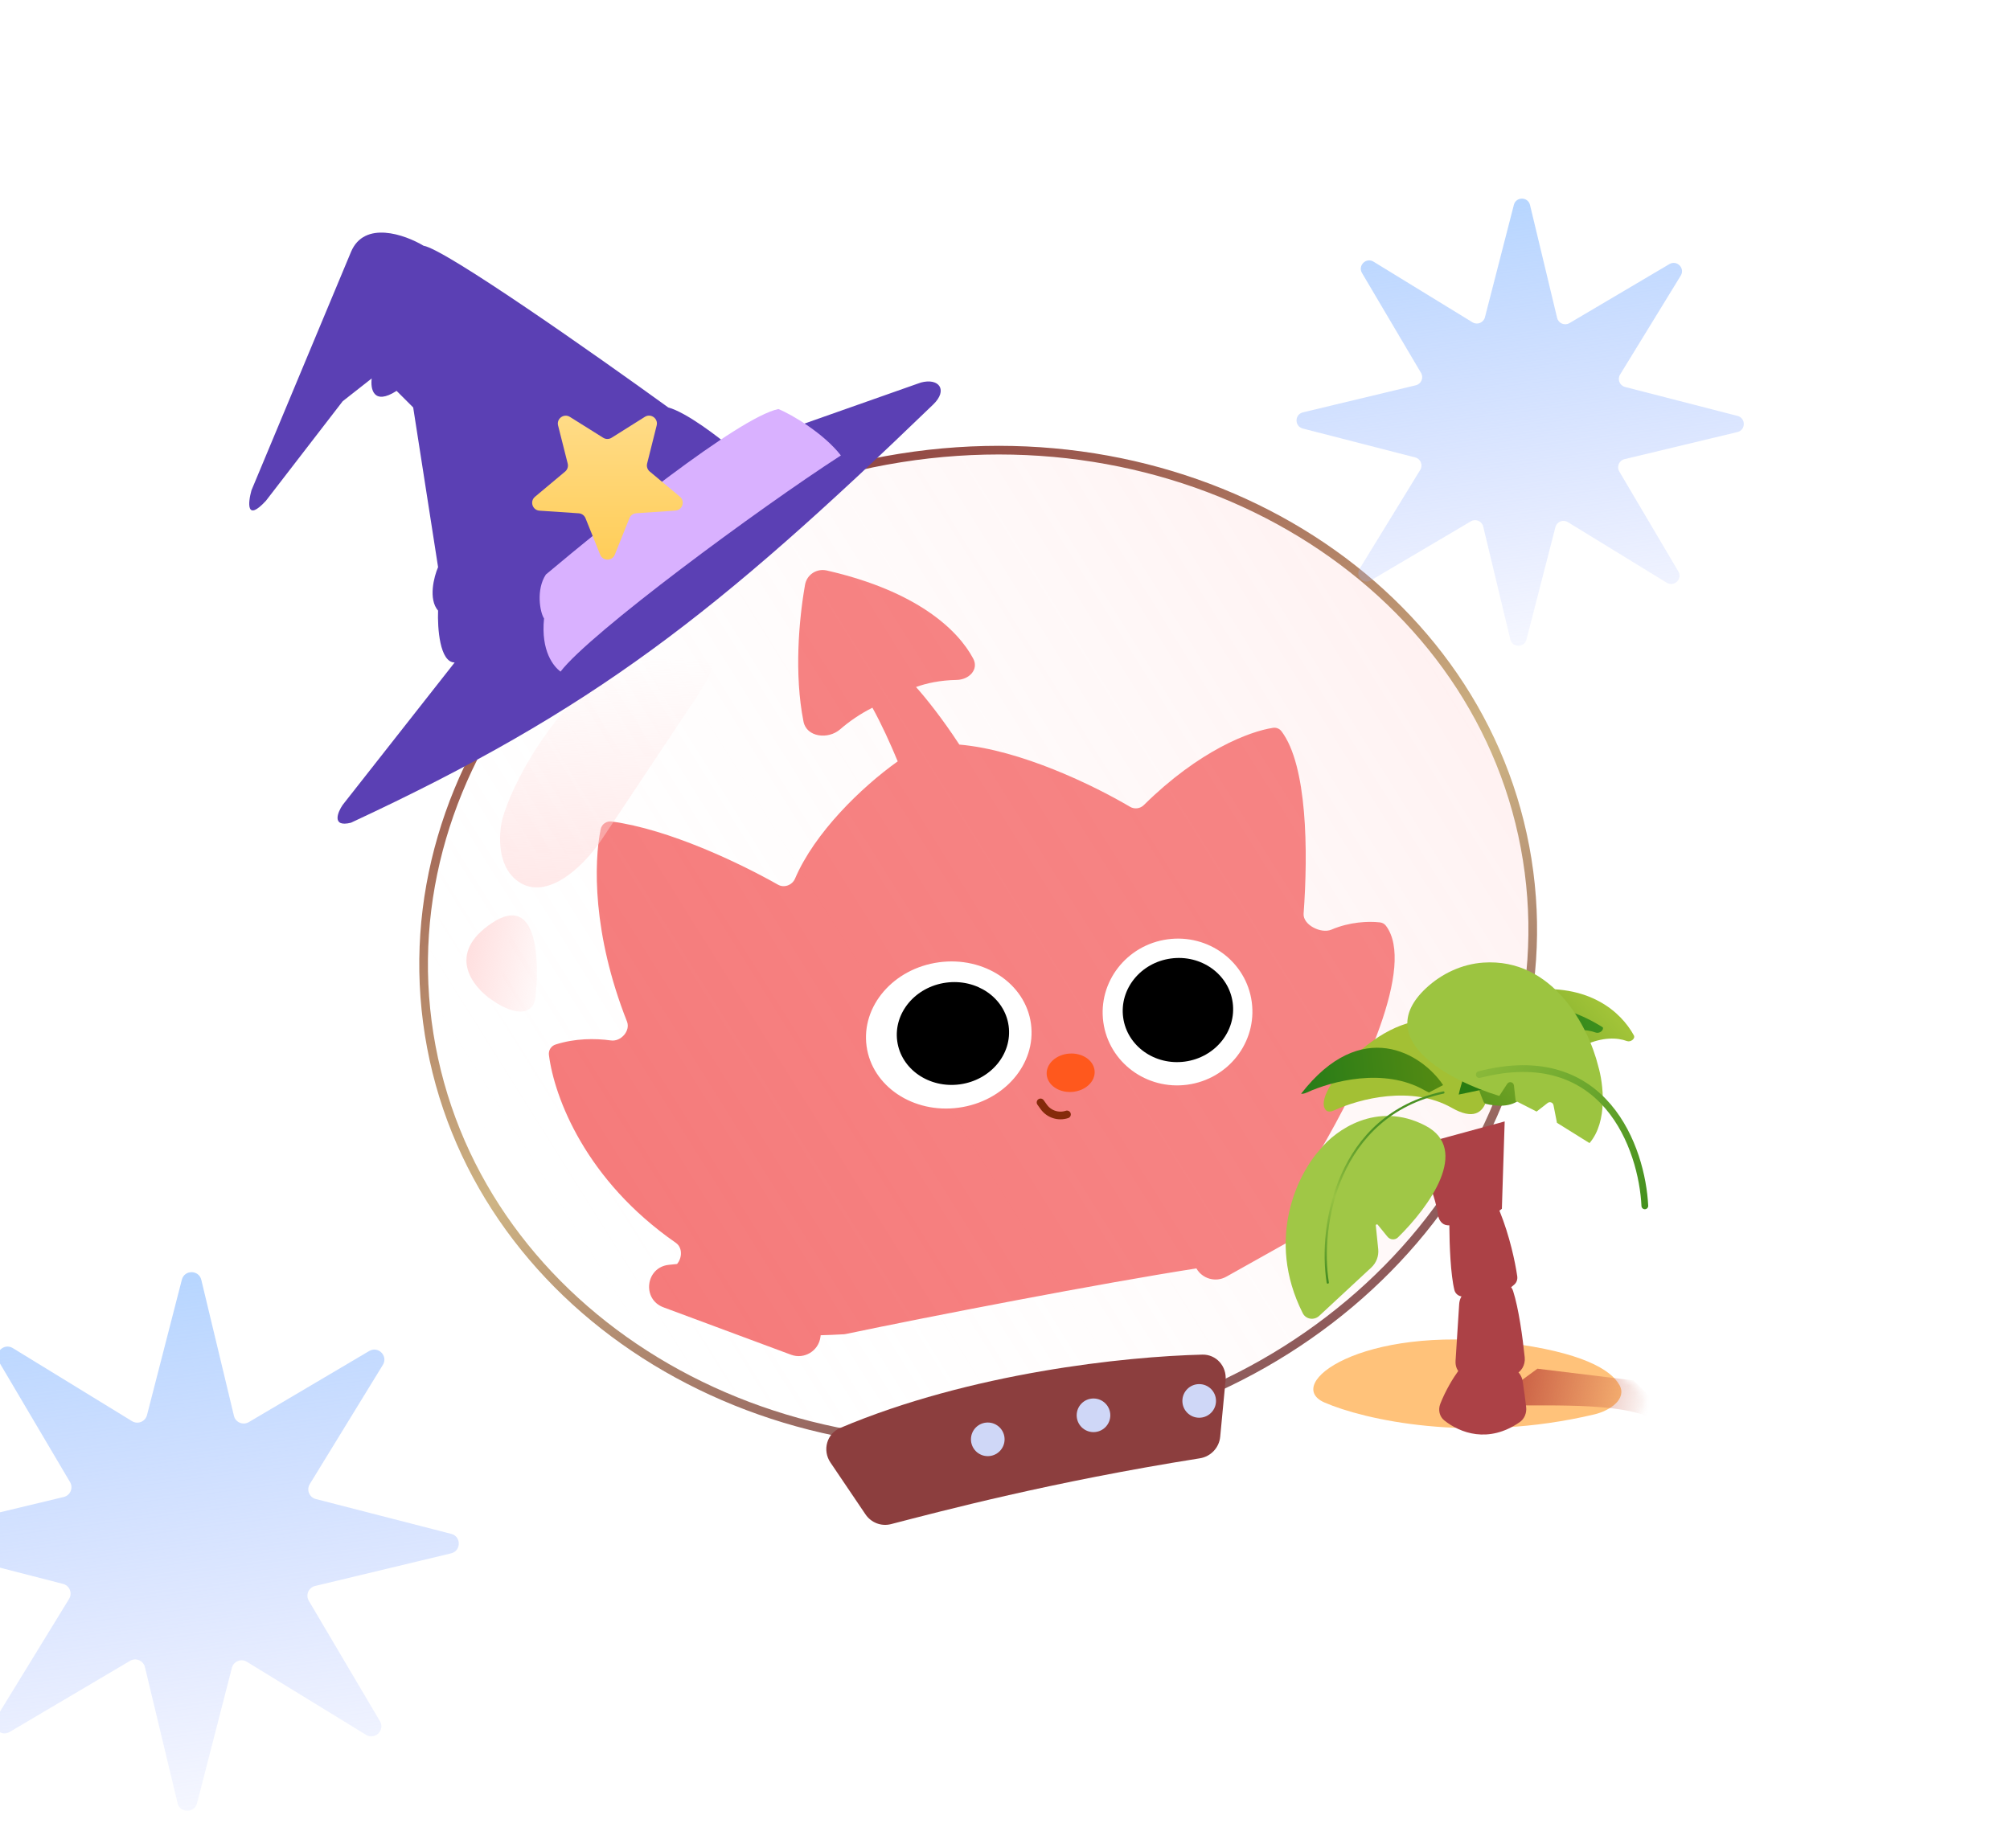 <svg width="298" height="274" viewBox="0 0 298 274" fill="none" xmlns="http://www.w3.org/2000/svg">
<g clip-path="url(#clip0_2729_21050)">
<path d="M0.712 19.125L0.607 19.284L0.79 19.335L0.607 19.389L0.714 19.546L0.54 19.47L0.521 19.66L0.436 19.489L0.3 19.622L0.345 19.437L0.155 19.451L0.308 19.338L0.154 19.227L0.344 19.239L0.297 19.054L0.435 19.185L0.517 19.014L0.538 19.203L0.712 19.125Z" fill="white"/>
<path d="M63.484 37.953L63.378 38.112L63.561 38.163L63.379 38.217L63.486 38.374L63.311 38.298L63.292 38.488L63.208 38.317L63.071 38.45L63.116 38.265L62.926 38.279L63.08 38.166L62.925 38.055L63.115 38.067L63.068 37.882L63.206 38.014L63.289 37.842L63.31 38.031L63.484 37.953Z" fill="white"/>
<path d="M25.114 59.594L25.009 59.752L25.192 59.804L25.009 59.858L25.117 60.015L24.942 59.939L24.923 60.128L24.839 59.958L24.702 60.09L24.747 59.905L24.557 59.92L24.71 59.807L24.556 59.695L24.746 59.707L24.699 59.523L24.837 59.654L24.92 59.483L24.941 59.672L25.114 59.594Z" fill="white"/>
<path d="M31.016 25.164L30.911 25.323L31.094 25.374L30.911 25.428L31.019 25.585L30.844 25.509L30.825 25.698L30.74 25.528L30.604 25.661L30.649 25.476L30.459 25.49L30.612 25.377L30.458 25.266L30.648 25.278L30.601 25.093L30.739 25.224L30.822 25.053L30.843 25.242L31.016 25.164Z" fill="white"/>
<path d="M12.979 33.359L12.874 33.518L13.057 33.57L12.874 33.623L12.982 33.781L12.807 33.704L12.788 33.894L12.703 33.723L12.567 33.856L12.612 33.671L12.422 33.685L12.575 33.572L12.421 33.461L12.611 33.473L12.564 33.288L12.702 33.42L12.784 33.248L12.806 33.438L12.979 33.359Z" fill="white"/>
<path d="M127.104 54.023L126.999 54.182L127.182 54.234L126.999 54.287L127.106 54.445L126.932 54.368L126.913 54.558L126.828 54.387L126.692 54.52L126.737 54.335L126.547 54.349L126.7 54.236L126.546 54.125L126.736 54.137L126.689 53.953L126.827 54.084L126.909 53.912L126.931 54.102L127.104 54.023Z" fill="white"/>
<path d="M69.713 19.922L69.608 20.08L69.791 20.132L69.609 20.186L69.716 20.343L69.541 20.267L69.522 20.456L69.438 20.286L69.301 20.419L69.346 20.234L69.156 20.248L69.31 20.135L69.155 20.023L69.345 20.035L69.298 19.851L69.436 19.982L69.519 19.811L69.54 20L69.713 19.922Z" fill="white"/>
<path d="M208.761 38.937L208.656 39.096L208.839 39.148L208.657 39.201L208.764 39.359L208.589 39.282L208.57 39.472L208.486 39.301L208.349 39.434L208.394 39.249L208.204 39.263L208.357 39.15L208.203 39.039L208.393 39.051L208.346 38.867L208.484 38.998L208.567 38.826L208.588 39.016L208.761 38.937Z" fill="white"/>
<path d="M132.68 92.719L132.574 92.877L132.758 92.929L132.575 92.983L132.682 93.14L132.508 93.064L132.489 93.253L132.404 93.083L132.268 93.216L132.312 93.03L132.123 93.045L132.276 92.932L132.121 92.82L132.311 92.832L132.264 92.648L132.402 92.779L132.485 92.608L132.506 92.797L132.68 92.719Z" fill="white"/>
<path d="M69.387 66.812L69.282 66.971L69.465 67.023L69.282 67.076L69.39 67.234L69.215 67.157L69.196 67.347L69.112 67.176L68.975 67.309L69.02 67.124L68.83 67.138L68.983 67.025L68.829 66.914L69.019 66.926L68.972 66.742L69.11 66.873L69.193 66.701L69.214 66.891L69.387 66.812Z" fill="white"/>
<path d="M66.764 117.641L66.658 117.799L66.842 117.851L66.659 117.905L66.766 118.062L66.592 117.986L66.573 118.175L66.488 118.004L66.352 118.137L66.396 117.952L66.207 117.966L66.36 117.853L66.205 117.742L66.395 117.754L66.349 117.57L66.486 117.701L66.569 117.53L66.59 117.719L66.764 117.641Z" fill="white"/>
<path d="M262.872 113.047L262.767 113.205L262.95 113.257L262.767 113.311L262.875 113.468L262.7 113.392L262.681 113.581L262.596 113.411L262.46 113.544L262.505 113.359L262.315 113.373L262.468 113.26L262.314 113.148L262.504 113.161L262.457 112.976L262.595 113.107L262.677 112.936L262.699 113.125L262.872 113.047Z" fill="white"/>
<path d="M199.252 273.75L199.147 273.909L199.33 273.96L199.147 274.014L199.254 274.171L199.08 274.095L199.061 274.284L198.976 274.114L198.84 274.247L198.885 274.062L198.695 274.076L198.848 273.963L198.694 273.852L198.884 273.864L198.837 273.679L198.975 273.81L199.057 273.639L199.078 273.828L199.252 273.75Z" fill="white"/>
<path d="M256.971 149.453L256.865 149.612L257.049 149.663L256.866 149.717L256.973 149.874L256.799 149.798L256.78 149.988L256.695 149.817L256.559 149.95L256.603 149.765L256.414 149.779L256.567 149.666L256.412 149.555L256.602 149.567L256.555 149.382L256.693 149.514L256.776 149.342L256.797 149.531L256.971 149.453Z" fill="white"/>
<path d="M167.769 123.547L167.663 123.705L167.847 123.757L167.664 123.811L167.771 123.968L167.597 123.892L167.577 124.081L167.493 123.911L167.356 124.044L167.401 123.859L167.211 123.873L167.365 123.76L167.21 123.648L167.4 123.661L167.353 123.476L167.491 123.607L167.574 123.436L167.595 123.625L167.769 123.547Z" fill="white"/>
<path d="M99.229 247.508L99.124 247.666L99.307 247.718L99.124 247.772L99.231 247.929L99.057 247.853L99.038 248.042L98.953 247.872L98.817 248.005L98.862 247.819L98.672 247.834L98.825 247.721L98.671 247.609L98.861 247.621L98.814 247.437L98.952 247.568L99.034 247.397L99.055 247.586L99.229 247.508Z" fill="white"/>
<path d="M19.539 210.125L19.434 210.284L19.617 210.335L19.434 210.389L19.542 210.546L19.367 210.47L19.348 210.659L19.263 210.489L19.127 210.622L19.172 210.437L18.982 210.451L19.135 210.338L18.981 210.227L19.171 210.239L19.124 210.054L19.262 210.185L19.344 210.014L19.366 210.203L19.539 210.125Z" fill="white"/>
<path d="M20.524 96.328L20.418 96.487L20.601 96.538L20.419 96.592L20.526 96.749L20.351 96.673L20.332 96.863L20.248 96.692L20.111 96.825L20.156 96.64L19.966 96.654L20.12 96.541L19.965 96.43L20.155 96.442L20.108 96.257L20.246 96.389L20.329 96.217L20.35 96.406L20.524 96.328Z" fill="white"/>
<path d="M126.12 107.148L126.014 107.307L126.198 107.359L126.015 107.412L126.122 107.57L125.948 107.493L125.929 107.683L125.844 107.512L125.708 107.645L125.752 107.46L125.562 107.474L125.716 107.361L125.561 107.25L125.751 107.262L125.704 107.077L125.842 107.209L125.925 107.037L125.946 107.227L126.12 107.148Z" fill="white"/>
<path d="M276.319 185.203L276.213 185.362L276.396 185.413L276.214 185.467L276.321 185.624L276.146 185.548L276.127 185.738L276.043 185.567L275.906 185.7L275.951 185.515L275.761 185.529L275.915 185.416L275.76 185.305L275.95 185.317L275.903 185.132L276.041 185.264L276.124 185.092L276.145 185.281L276.319 185.203Z" fill="white"/>
<path d="M232.702 225.531L232.597 225.69L232.78 225.741L232.597 225.795L232.705 225.953L232.53 225.876L232.511 226.066L232.426 225.895L232.29 226.028L232.335 225.843L232.145 225.857L232.298 225.744L232.144 225.633L232.334 225.645L232.287 225.46L232.425 225.592L232.508 225.42L232.529 225.609L232.702 225.531Z" fill="white"/>
<path d="M172.36 134.367L172.255 134.526L172.438 134.577L172.255 134.631L172.362 134.788L172.188 134.712L172.169 134.902L172.084 134.731L171.948 134.864L171.993 134.679L171.803 134.693L171.956 134.58L171.801 134.469L171.992 134.481L171.945 134.296L172.083 134.428L172.165 134.256L172.186 134.445L172.36 134.367Z" fill="white"/>
<path d="M243.525 75.008L243.419 75.166L243.602 75.218L243.42 75.272L243.527 75.429L243.352 75.353L243.333 75.542L243.249 75.372L243.112 75.505L243.157 75.32L242.967 75.334L243.121 75.221L242.966 75.109L243.156 75.121L243.109 74.937L243.247 75.068L243.33 74.897L243.351 75.086L243.525 75.008Z" fill="white"/>
<path d="M32.001 243.906L31.895 244.065L32.078 244.116L31.896 244.17L32.003 244.328L31.828 244.251L31.809 244.441L31.725 244.27L31.588 244.403L31.633 244.218L31.443 244.232L31.597 244.119L31.442 244.008L31.632 244.02L31.585 243.835L31.723 243.967L31.806 243.795L31.827 243.984L32.001 243.906Z" fill="white"/>
<path d="M24.13 144.859L24.025 145.018L24.208 145.07L24.025 145.123L24.132 145.281L23.958 145.204L23.939 145.394L23.854 145.223L23.718 145.356L23.763 145.171L23.573 145.185L23.726 145.072L23.572 144.961L23.762 144.973L23.715 144.788L23.852 144.92L23.935 144.748L23.956 144.938L24.13 144.859Z" fill="white"/>
<path d="M204.827 141.25L204.722 141.409L204.905 141.46L204.722 141.514L204.83 141.671L204.655 141.595L204.636 141.784L204.551 141.614L204.415 141.747L204.46 141.562L204.27 141.576L204.423 141.463L204.269 141.352L204.459 141.364L204.412 141.179L204.55 141.31L204.633 141.139L204.654 141.328L204.827 141.25Z" fill="white"/>
<path d="M152.356 188.484L152.25 188.643L152.433 188.695L152.251 188.748L152.358 188.906L152.183 188.829L152.164 189.019L152.08 188.848L151.943 188.981L151.988 188.796L151.798 188.81L151.952 188.697L151.797 188.586L151.987 188.598L151.94 188.413L152.078 188.545L152.161 188.373L152.182 188.563L152.356 188.484Z" fill="white"/>
<path d="M187.331 211.031L187.12 211.349L187.486 211.452L187.121 211.56L187.335 211.875L186.986 211.722L186.948 212.101L186.779 211.76L186.506 212.026L186.595 211.655L186.215 211.683L186.522 211.457L186.213 211.235L186.593 211.259L186.499 210.89L186.775 211.152L186.941 210.809L186.983 211.188L187.331 211.031Z" fill="white"/>
<path d="M106.173 155.281L105.962 155.599L106.329 155.702L105.964 155.81L106.178 156.125L105.829 155.972L105.791 156.351L105.621 156.01L105.348 156.276L105.438 155.905L105.058 155.933L105.365 155.707L105.056 155.485L105.436 155.509L105.342 155.14L105.618 155.402L105.784 155.059L105.826 155.438L106.173 155.281Z" fill="white"/>
<path d="M225.872 19.516L225.661 19.833L226.027 19.936L225.662 20.044L225.876 20.359L225.527 20.206L225.489 20.585L225.32 20.244L225.047 20.51L225.136 20.14L224.756 20.168L225.063 19.942L224.754 19.719L225.134 19.743L225.04 19.374L225.316 19.637L225.482 19.294L225.524 19.672L225.872 19.516Z" fill="white"/>
<path d="M154.38 20.492L154.169 20.81L154.536 20.913L154.171 21.02L154.385 21.335L154.036 21.183L153.998 21.562L153.828 21.221L153.556 21.486L153.645 21.116L153.265 21.144L153.572 20.918L153.263 20.696L153.643 20.72L153.549 20.351L153.825 20.613L153.991 20.27L154.033 20.649L154.38 20.492Z" fill="white"/>
<path d="M294.085 212.016L293.874 212.333L294.241 212.436L293.875 212.544L294.09 212.859L293.741 212.706L293.702 213.085L293.533 212.744L293.26 213.01L293.35 212.64L292.97 212.668L293.277 212.442L292.967 212.219L293.348 212.243L293.254 211.874L293.53 212.137L293.695 211.794L293.738 212.172L294.085 212.016Z" fill="white"/>
<path d="M65.18 204.141L64.969 204.458L65.336 204.561L64.97 204.669L65.185 204.984L64.836 204.831L64.798 205.21L64.628 204.869L64.355 205.135L64.445 204.765L64.065 204.793L64.372 204.567L64.063 204.344L64.443 204.368L64.349 203.999L64.625 204.262L64.79 203.919L64.833 204.297L65.18 204.141Z" fill="white"/>
<path d="M18.284 184.797L18.073 185.114L18.44 185.218L18.074 185.325L18.289 185.64L17.94 185.487L17.902 185.867L17.732 185.525L17.459 185.791L17.549 185.421L17.169 185.449L17.476 185.223L17.167 185L17.547 185.024L17.453 184.655L17.729 184.918L17.894 184.575L17.937 184.954L18.284 184.797Z" fill="white"/>
<path d="M2.214 108.383L2.003 108.7L2.37 108.804L2.005 108.911L2.219 109.226L1.87 109.073L1.832 109.453L1.662 109.111L1.389 109.377L1.479 109.007L1.099 109.035L1.406 108.809L1.097 108.586L1.477 108.61L1.383 108.241L1.659 108.504L1.825 108.161L1.867 108.539L2.214 108.383Z" fill="white"/>
<path d="M233.713 1.338L233.481 1.331L233.652 1.575L233.408 1.406L233.417 1.639L233.274 1.388L233.119 1.5L233.144 1.284L232.896 1.224L233.077 1.144L232.853 0.939L233.106 1.032L233.01 0.779L233.216 1.002L233.294 0.819L233.356 1.067L233.571 1.04L233.461 1.197L233.713 1.338Z" fill="white"/>
<path d="M294.217 84.565L293.986 84.558L294.156 84.801L293.912 84.633L293.922 84.865L293.779 84.614L293.623 84.727L293.648 84.51L293.4 84.45L293.582 84.37L293.357 84.166L293.61 84.259L293.514 84.006L293.72 84.229L293.798 84.045L293.861 84.294L294.076 84.266L293.966 84.424L294.217 84.565Z" fill="white"/>
<path d="M273.153 118.229L272.921 118.222L273.092 118.465L272.848 118.297L272.857 118.529L272.714 118.278L272.559 118.391L272.584 118.175L272.336 118.114L272.517 118.034L272.293 117.83L272.546 117.923L272.45 117.67L272.656 117.893L272.734 117.709L272.796 117.958L273.011 117.93L272.901 118.088L273.153 118.229Z" fill="white"/>
<path d="M219.974 28.409L219.743 28.401L219.913 28.645L219.669 28.477L219.679 28.709L219.535 28.458L219.38 28.57L219.405 28.354L219.157 28.294L219.339 28.214L219.114 28.009L219.367 28.103L219.271 27.849L219.477 28.073L219.555 27.889L219.618 28.138L219.832 28.11L219.723 28.268L219.974 28.409Z" fill="white"/>
<path d="M181.067 61.385L180.836 61.378L181.006 61.622L180.762 61.453L180.772 61.686L180.629 61.435L180.473 61.547L180.498 61.331L180.25 61.271L180.432 61.191L180.207 60.986L180.46 61.079L180.364 60.826L180.571 61.049L180.648 60.866L180.711 61.114L180.926 61.087L180.816 61.244L181.067 61.385Z" fill="white"/>
<path d="M290.994 179.666L290.762 179.659L290.933 179.903L290.688 179.734L290.698 179.967L290.555 179.716L290.4 179.828L290.425 179.612L290.177 179.552L290.358 179.472L290.134 179.267L290.387 179.361L290.291 179.107L290.497 179.33L290.574 179.147L290.637 179.396L290.852 179.368L290.742 179.525L290.994 179.666Z" fill="white"/>
<path d="M125.913 189.893L125.682 189.886L125.853 190.129L125.608 189.961L125.618 190.193L125.475 189.942L125.319 190.055L125.344 189.839L125.096 189.778L125.278 189.698L125.053 189.494L125.307 189.587L125.211 189.334L125.417 189.557L125.494 189.374L125.557 189.622L125.772 189.594L125.662 189.752L125.913 189.893Z" fill="white"/>
<path d="M62.328 73.432L62.097 73.425L62.268 73.668L62.023 73.5L62.033 73.733L61.89 73.481L61.734 73.594L61.76 73.378L61.511 73.318L61.693 73.237L61.468 73.033L61.722 73.126L61.626 72.873L61.832 73.096L61.909 72.913L61.972 73.161L62.187 73.133L62.077 73.291L62.328 73.432Z" fill="white"/>
<path d="M255.54 121.018L255.309 121.011L255.48 121.254L255.235 121.086L255.245 121.318L255.102 121.067L254.946 121.18L254.971 120.964L254.723 120.903L254.905 120.823L254.68 120.619L254.933 120.712L254.838 120.459L255.044 120.682L255.121 120.499L255.184 120.747L255.399 120.719L255.289 120.877L255.54 121.018Z" fill="white"/>
<path d="M288.527 192.502L288.295 192.495L288.466 192.739L288.222 192.57L288.231 192.803L288.088 192.552L287.933 192.664L287.958 192.448L287.71 192.388L287.891 192.308L287.667 192.103L287.92 192.196L287.824 191.943L288.03 192.166L288.108 191.983L288.17 192.232L288.385 192.204L288.275 192.361L288.527 192.502Z" fill="white"/>
<path d="M52.521 111.401L52.29 111.394L52.46 111.637L52.216 111.469L52.225 111.701L52.082 111.45L51.927 111.563L51.952 111.346L51.704 111.286L51.885 111.206L51.661 111.002L51.914 111.095L51.818 110.842L52.024 111.065L52.102 110.881L52.165 111.13L52.379 111.102L52.269 111.26L52.521 111.401Z" fill="white"/>
<path d="M113.661 32.479L113.43 32.472L113.6 32.715L113.356 32.547L113.366 32.779L113.223 32.528L113.067 32.641L113.092 32.425L112.844 32.364L113.026 32.284L112.801 32.08L113.054 32.173L112.958 31.92L113.164 32.143L113.242 31.959L113.305 32.208L113.519 32.18L113.41 32.338L113.661 32.479Z" fill="white"/>
<path d="M227.667 208.166L227.436 208.159L227.607 208.403L227.362 208.234L227.372 208.467L227.229 208.216L227.073 208.328L227.098 208.112L226.85 208.052L227.032 207.972L226.807 207.767L227.06 207.861L226.964 207.607L227.171 207.83L227.248 207.647L227.311 207.896L227.526 207.868L227.416 208.025L227.667 208.166Z" fill="white"/>
<path d="M251.23 263.622L250.767 263.608L251.108 264.096L250.619 263.759L250.639 264.224L250.352 263.721L250.041 263.946L250.091 263.514L249.595 263.393L249.958 263.233L249.509 262.823L250.015 263.01L249.823 262.503L250.236 262.95L250.391 262.583L250.517 263.08L250.947 263.025L250.727 263.34L251.23 263.622Z" fill="white"/>
<path d="M198.973 132.52L198.51 132.507L198.851 132.994L198.362 132.657L198.382 133.122L198.096 132.62L197.784 132.845L197.834 132.412L197.338 132.292L197.701 132.131L197.252 131.722L197.758 131.909L197.567 131.402L197.979 131.848L198.134 131.481L198.26 131.979L198.69 131.923L198.47 132.239L198.973 132.52Z" fill="white"/>
<path d="M118.115 120.763L117.652 120.749L117.993 121.236L117.504 120.899L117.524 121.364L117.238 120.862L116.926 121.087L116.977 120.654L116.48 120.534L116.843 120.373L116.394 119.964L116.901 120.151L116.709 119.644L117.121 120.091L117.276 119.723L117.402 120.221L117.832 120.165L117.612 120.481L118.115 120.763Z" fill="white"/>
<path d="M32.612 181.817L32.149 181.803L32.49 182.291L32.002 181.954L32.021 182.419L31.735 181.916L31.424 182.141L31.474 181.709L30.977 181.589L31.34 181.428L30.891 181.019L31.398 181.205L31.206 180.699L31.618 181.145L31.773 180.778L31.899 181.276L32.329 181.22L32.109 181.536L32.612 181.817Z" fill="white"/>
<path d="M78.822 54.106L78.359 54.093L78.7 54.58L78.211 54.243L78.231 54.708L77.944 54.206L77.633 54.431L77.683 53.998L77.187 53.878L77.55 53.717L77.101 53.308L77.607 53.495L77.415 52.988L77.828 53.434L77.983 53.067L78.109 53.565L78.538 53.509L78.318 53.825L78.822 54.106Z" fill="white"/>
<path d="M2.164 122.614L1.702 122.6L2.043 123.088L1.554 122.751L1.573 123.216L1.287 122.713L0.976 122.938L1.026 122.506L0.529 122.385L0.893 122.225L0.443 121.816L0.95 122.002L0.758 121.496L1.171 121.942L1.326 121.575L1.451 122.073L1.881 122.017L1.661 122.332L2.164 122.614Z" fill="white"/>
<g filter="url(#filter0_ii_2729_21050)">
<path d="M126.481 84.566C126.746 83.069 128.21 82.122 129.693 82.459C143.03 85.496 149.141 91.245 151.416 95.536C152.271 97.15 150.79 98.658 148.963 98.69C146.511 98.733 144.481 99.179 142.928 99.739C144.316 101.279 146.831 104.406 149.355 108.277C158.478 109.067 169.286 114.33 174.659 117.501C175.32 117.891 176.163 117.786 176.709 117.246C184.938 109.116 192.426 106.306 195.863 105.793C196.339 105.722 196.814 105.909 197.106 106.292C200.943 111.334 201.074 124.094 200.395 133.354C200.274 135.011 202.99 136.373 204.517 135.72C207.203 134.57 209.975 134.446 211.709 134.644C212.055 134.683 212.377 134.849 212.588 135.126C217.08 141.005 209.088 157.902 202.632 168.878C202.167 169.669 202.545 170.655 203.218 171.5L204.366 171.428C207.827 171.208 209.192 175.828 206.167 177.524L188.929 187.187C187.329 188.083 185.361 187.473 184.501 185.956C170.444 188.143 144.768 193.109 132.493 195.688C132.414 195.705 132.336 195.715 132.256 195.72C131.053 195.791 129.9 195.838 128.795 195.866L128.765 196.108C128.501 198.192 126.363 199.486 124.395 198.754L105.482 191.724C102.251 190.522 102.853 185.783 106.281 185.426L107.504 185.298C108.271 184.403 108.333 182.865 107.322 182.163C93.977 172.904 89.317 160.646 88.508 154.31C88.42 153.617 88.831 152.967 89.496 152.754C92.394 151.827 95.343 151.826 97.711 152.152C99.176 152.354 100.624 150.726 100.082 149.351C94.946 136.344 95.164 125.753 96.181 120.824C96.338 120.066 97.052 119.582 97.82 119.687C106.342 120.845 116.794 125.847 122.47 129.054C123.396 129.576 124.582 129.12 125 128.143C127.888 121.369 134.78 114.645 140.218 110.764C139.109 108.082 137.828 105.272 136.468 102.809C134.568 103.765 132.974 104.893 131.686 106.013C129.902 107.563 126.71 107.187 126.25 104.868C124.854 97.849 125.565 89.751 126.481 84.566Z" fill="#F57979"/>
</g>
<g filter="url(#filter1_n_2729_21050)">
<ellipse cx="145.021" cy="140.428" rx="83.063" ry="74.066" transform="rotate(-9.051 145.021 140.428)" fill="url(#paint0_linear_2729_21050)" fill-opacity="0.9"/>
<path d="M133.47 67.918C178.493 60.745 220.048 87.481 226.417 127.461C232.786 167.441 201.596 205.766 156.573 212.939C111.549 220.111 69.996 193.375 63.627 153.395C57.258 113.415 88.447 75.09 133.47 67.918Z" stroke="url(#paint1_linear_2729_21050)" stroke-width="1.282"/>
</g>
<g filter="url(#filter2_ii_2729_21050)">
<path d="M136.863 223.14L131.665 215.447C130.446 213.641 131.117 211.171 133.124 210.322C152.455 202.145 175.306 199.736 186.801 199.452C188.867 199.4 190.447 201.189 190.251 203.247L189.453 211.634C189.298 213.259 188.054 214.571 186.441 214.827C164.4 218.325 148.218 222.634 140.65 224.588C139.206 224.96 137.698 224.375 136.863 223.14Z" fill="#8C3E3E"/>
</g>
<circle cx="162.12" cy="209.876" r="2.493" fill="#CFD7F7"/>
<circle cx="146.446" cy="213.439" r="2.493" fill="#CFD7F7"/>
<circle cx="177.791" cy="207.743" r="2.493" fill="#CFD7F7"/>
<g filter="url(#filter3_g_2729_21050)">
<ellipse cx="140.664" cy="153.479" rx="12.299" ry="10.879" transform="rotate(-7.758 140.664 153.479)" fill="white"/>
</g>
<g filter="url(#filter4_g_2729_21050)">
<ellipse cx="141.281" cy="153.259" rx="8.336" ry="7.61" transform="rotate(-7.758 141.281 153.259)" fill="black"/>
</g>
<g filter="url(#filter5_g_2729_21050)">
<ellipse cx="174.579" cy="150.07" rx="11.105" ry="10.879" transform="rotate(-7.758 174.579 150.07)" fill="white"/>
</g>
<ellipse cx="158.734" cy="159.079" rx="3.562" ry="2.85" transform="rotate(-3.988 158.734 159.079)" fill="#FF581D"/>
<path d="M154.27 163.477L154.742 164.137C155.52 165.226 156.918 165.681 158.188 165.258V165.258" stroke="#852A0A" stroke-width="1.14" stroke-linecap="round"/>
<g filter="url(#filter6_g_2729_21050)">
<ellipse cx="174.638" cy="149.779" rx="8.194" ry="7.714" transform="rotate(-7.758 174.638 149.779)" fill="black"/>
</g>
<path opacity="0.8" d="M103.232 103.425L89.307 124.347C86.276 128.901 80.606 133.94 76.429 130.407C73.853 128.228 73.859 124.11 74.484 121.424C75.831 116.639 81.421 105 93.005 96.72C99.983 91.733 103.483 92.068 105.065 94.047C107.216 96.739 105.141 100.556 103.232 103.425Z" fill="url(#paint2_linear_2729_21050)"/>
<path opacity="0.89" d="M72.927 136.878C79.766 132.319 80.051 142.578 79.339 148.277C78.484 151.411 74.708 149.583 72.927 148.277C70.078 146.377 66.088 141.438 72.927 136.878Z" fill="url(#paint3_linear_2729_21050)"/>
<g filter="url(#filter7_i_2729_21050)">
<path d="M227.24 200.761C238.265 202.122 242.632 204.716 243.904 207.026C245.043 209.094 242.48 210.827 240.183 211.371C221.726 215.745 206.001 212.143 200.177 209.611C193.985 206.918 205.521 198.079 227.24 200.761Z" fill="#FFC27A"/>
</g>
<mask id="mask0_2729_21050" style="mask-type:alpha" maskUnits="userSpaceOnUse" x="198" y="200" width="47" height="14">
<path d="M227.24 200.769C238.265 202.13 242.632 204.723 243.904 207.034C245.043 209.102 242.48 210.835 240.183 211.379C221.726 215.753 206.001 212.151 200.177 209.618C193.985 206.926 205.521 198.087 227.24 200.769Z" fill="#FFC27A"/>
</mask>
<g mask="url(#mask0_2729_21050)">
<path opacity="0.85" d="M244.42 210.12C238.841 207.68 226.453 208.688 220.639 208.318L227.934 202.965L242.161 204.697C245.25 207.637 249.999 212.559 244.42 210.12Z" fill="url(#paint4_linear_2729_21050)"/>
</g>
<g filter="url(#filter8_iii_2729_21050)">
<path d="M215.167 203.825C215.974 201.783 217.039 200.047 217.859 198.912C218.348 198.234 219.166 197.905 220.001 197.958L224.915 198.271C226.157 198.351 227.191 199.265 227.383 200.495C227.607 201.938 227.779 203.281 227.895 204.3C227.995 205.174 227.653 206.05 226.93 206.551C222.296 209.761 218.086 208.147 215.763 206.292C215.028 205.705 214.821 204.7 215.167 203.825Z" fill="#AC4146"/>
</g>
<g filter="url(#filter9_iii_2729_21050)">
<path d="M217.429 197.454L217.965 189.048C218.042 187.844 218.904 186.835 220.081 186.571L223.413 185.822C224.505 185.577 225.623 186.044 225.965 187.109C226.783 189.667 227.369 193.89 227.683 196.942C227.797 198.061 227.189 199.144 226.127 199.513C222.573 200.748 219.908 200.206 218.39 199.43C217.675 199.064 217.378 198.255 217.429 197.454Z" fill="#AC4146"/>
</g>
<g filter="url(#filter10_iii_2729_21050)">
<path d="M217.258 186.954C216.694 184.686 216.526 180.293 216.509 177.464C216.505 176.775 216.945 176.166 217.596 175.941L221.998 174.418C222.79 174.144 223.664 174.514 223.979 175.291C225.465 178.965 226.269 182.811 226.573 184.896C226.638 185.344 226.504 185.802 226.173 186.111C223.843 188.282 220.347 188.281 218.274 187.895C217.778 187.802 217.38 187.444 217.258 186.954Z" fill="#AC4146"/>
</g>
<g filter="url(#filter11_iii_2729_21050)">
<path d="M214.821 175.804C214.586 174.059 213.858 171.92 213.339 170.859L211.614 165.521L224.713 161.951C224.569 166.367 224.285 175.14 224.3 174.906C221.482 177.197 218.236 177.537 216.192 177.349C215.423 177.278 214.924 176.569 214.821 175.804Z" fill="#AC4146"/>
</g>
<g filter="url(#filter12_i_2729_21050)">
<path d="M196.908 156.425C206.935 146.511 214.237 150.693 216.875 154.283C217.028 154.492 217.13 154.731 217.185 154.984C218.156 159.443 218.438 166.807 212.266 163.296C206.284 159.892 198.542 161.948 194.843 163.637C194.425 163.829 193.906 163.962 193.584 163.633C192.882 162.915 192.982 160.898 196.908 156.425Z" fill="#A3C034"/>
</g>
<g filter="url(#filter13_d_2729_21050)">
<path d="M193.985 163.824C202.906 152.304 211.898 157.838 215.04 162.537C214.367 162.9 213.662 163.269 212.934 163.643C212.721 163.541 212.498 163.427 212.266 163.295C206.284 159.891 198.541 161.947 194.843 163.637C194.572 163.76 194.259 163.858 193.985 163.824Z" fill="url(#paint5_linear_2729_21050)"/>
</g>
<g filter="url(#filter14_ii_2729_21050)">
<path d="M221.919 146.653C211.092 147.911 213.088 158.058 215.336 163.23C215.4 163.379 215.528 163.487 215.686 163.525C217.054 163.861 219.444 164.134 220.895 162.704C228.167 153.993 233.614 153.118 236.587 154.209C237.123 154.405 237.874 153.85 237.598 153.35C235.684 149.875 230.956 145.603 221.919 146.653Z" fill="url(#paint6_linear_2729_21050)"/>
</g>
<g filter="url(#filter15_d_2729_21050)">
<path d="M216.266 163.399C217.797 156.483 224.198 144.985 237.637 153.438C237.785 153.912 237.091 154.392 236.587 154.207C233.675 153.139 228.388 153.958 221.337 162.183C221.047 162.298 220.773 162.406 220.519 162.507L216.266 163.399Z" fill="url(#paint7_linear_2729_21050)"/>
</g>
<g filter="url(#filter16_ii_2729_21050)">
<path d="M219.005 158.511C210.981 166.053 222.339 172.164 229.889 174.469L231.065 172.672C231.344 172.246 232.004 172.404 232.06 172.911L232.311 175.197L235.418 176.787L237.058 175.512C237.378 175.264 237.847 175.44 237.925 175.837L238.438 178.453L243.265 181.462C246.038 178.234 245.288 172.532 244.566 170.085C243.116 164.182 237.823 153.996 227.519 154.697C224.352 154.912 221.318 156.337 219.005 158.511Z" fill="#9CC440"/>
</g>
<g filter="url(#filter17_ii_2729_21050)">
<path d="M214.28 162.084C221.06 165.603 214.85 174.145 210.24 178.665C209.794 179.102 209.073 179.047 208.679 178.562L207.239 176.792C207.137 176.666 206.934 176.75 206.951 176.911L207.31 180.41C207.414 181.428 207.035 182.436 206.285 183.132L198.564 190.301C197.805 191.006 196.584 190.83 196.118 189.904C190.548 178.841 195.434 169.151 198.757 165.545C200.931 162.834 207.079 158.346 214.28 162.084Z" fill="#A0C746"/>
</g>
<path d="M243.861 178.817C243.451 170.328 237.969 154.55 219.321 159.35" stroke="url(#paint8_linear_2729_21050)" stroke-linecap="round"/>
<path d="M196.854 190.197C195.508 181.811 198.193 165.405 214 162.007" stroke="url(#paint9_linear_2729_21050)" stroke-width="0.326" stroke-linecap="round"/>
<g filter="url(#filter18_ii_2729_21050)">
<path d="M45.278 75.72L60.036 40.364C62.004 35.649 68.029 37.784 70.796 39.441C73.994 39.933 96.315 55.633 107.076 63.422C109.781 64.16 114.557 67.829 116.607 69.571L144.506 59.733C147.212 58.995 148.592 60.827 146.351 62.988C114.164 94.041 96.081 108.235 60.036 125C57.084 125.738 58.089 123.384 58.806 122.359L75.408 101.238C73.195 101.238 72.846 96.114 72.949 93.552C71.473 91.831 72.334 88.531 72.949 87.096L69.259 63.422L66.8 60.963C63.356 63.176 62.905 60.655 63.11 59.118L58.806 62.5L47.43 77.257C44.479 80.455 44.766 77.565 45.278 75.72Z" fill="#5B40B4"/>
</g>
<g filter="url(#filter19_i_2729_21050)">
<path d="M107.399 62.656C101.496 63.886 81.95 79.612 72.931 87.196C71.456 89.41 72.045 92.793 72.66 93.716C72.168 98.556 74.08 100.843 75.105 101.593C79.451 95.889 104.471 77.43 116.666 69.539C114.207 66.342 109.449 63.476 107.399 62.656Z" fill="#D9B1FF"/>
</g>
<g filter="url(#filter20_i_2729_21050)">
<path d="M82.741 64.85C82.483 63.829 83.602 63.015 84.494 63.575L89.43 66.668C89.81 66.906 90.293 66.906 90.672 66.668L95.603 63.567C96.494 63.006 97.614 63.819 97.358 64.84L95.942 70.491C95.833 70.925 95.982 71.385 96.326 71.672L100.8 75.404C101.608 76.079 101.182 77.395 100.131 77.467L94.321 77.864C93.873 77.895 93.483 78.179 93.316 78.596L91.151 84.002C90.759 84.979 89.376 84.981 88.982 84.004L86.807 78.599C86.639 78.183 86.249 77.9 85.801 77.87L79.989 77.48C78.939 77.409 78.51 76.094 79.318 75.418L83.784 71.68C84.128 71.392 84.277 70.933 84.167 70.498L82.741 64.85Z" fill="url(#paint10_linear_2729_21050)"/>
</g>
<path d="M248.827 84.738C249.482 85.846 248.216 87.091 247.119 86.419L232.443 77.423C231.735 76.989 230.809 77.364 230.602 78.168L226.312 94.838C225.992 96.085 224.217 96.07 223.916 94.819L219.9 78.081C219.706 77.273 218.786 76.883 218.071 77.306L203.25 86.06C202.142 86.715 200.897 85.449 201.57 84.352L210.565 69.676C210.999 68.968 210.625 68.042 209.82 67.835L193.15 63.546C191.904 63.225 191.918 61.45 193.17 61.149L209.908 57.133C210.715 56.939 211.105 56.019 210.683 55.304L201.928 40.483C201.274 39.375 202.539 38.13 203.637 38.803L218.313 47.798C219.021 48.233 219.946 47.858 220.153 47.054L224.443 30.383C224.764 29.137 226.539 29.151 226.839 30.403L230.856 47.141C231.05 47.949 231.969 48.338 232.684 47.916L247.505 39.162C248.613 38.507 249.858 39.773 249.186 40.87L240.19 55.546C239.756 56.254 240.131 57.179 240.935 57.386L257.605 61.676C258.852 61.997 258.837 63.772 257.586 64.072L240.848 68.089C240.04 68.283 239.65 69.202 240.073 69.917L248.827 84.738Z" fill="url(#paint11_linear_2729_21050)"/>
<path d="M56.33 255.237C57.118 256.572 55.594 258.071 54.272 257.261L36.596 246.427C35.743 245.904 34.628 246.355 34.379 247.324L29.212 267.402C28.826 268.904 26.688 268.886 26.326 267.379L21.488 247.218C21.255 246.246 20.147 245.776 19.286 246.285L1.435 256.829C0.1 257.618 -1.399 256.094 -0.589 254.772L10.245 237.096C10.768 236.243 10.317 235.128 9.348 234.878L-10.73 229.712C-12.232 229.325 -12.214 227.187 -10.707 226.826L9.453 221.988C10.426 221.754 10.896 220.647 10.387 219.786L-0.157 201.934C-0.946 200.6 0.578 199.1 1.9 199.91L19.576 210.745C20.429 211.268 21.544 210.816 21.794 209.848L26.96 189.769C27.347 188.268 29.485 188.286 29.846 189.793L34.684 209.953C34.917 210.926 36.025 211.395 36.886 210.887L54.737 200.342C56.072 199.554 57.572 201.078 56.762 202.4L45.927 220.076C45.404 220.929 45.855 222.044 46.824 222.293L66.903 227.46C68.404 227.846 68.386 229.984 66.879 230.346L46.719 235.184C45.746 235.417 45.277 236.525 45.785 237.386L56.33 255.237Z" fill="url(#paint12_linear_2729_21050)"/>
</g>
<defs>
<filter id="filter0_ii_2729_21050" x="82.085" y="82.391" width="131.813" height="117.995" filterUnits="userSpaceOnUse" color-interpolation-filters="sRGB">
<feFlood flood-opacity="0" result="BackgroundImageFix"/>
<feBlend mode="normal" in="SourceGraphic" in2="BackgroundImageFix" result="shape"/>
<feColorMatrix in="SourceAlpha" type="matrix" values="0 0 0 0 0 0 0 0 0 0 0 0 0 0 0 0 0 0 127 0" result="hardAlpha"/>
<feOffset dx="-6.412" dy="1.425"/>
<feGaussianBlur stdDeviation="5.307"/>
<feComposite in2="hardAlpha" operator="arithmetic" k2="-1" k3="1"/>
<feColorMatrix type="matrix" values="0 0 0 0 1 0 0 0 0 0.913 0 0 0 0 0.793 0 0 0 0.8 0"/>
<feBlend mode="normal" in2="shape" result="effect1_innerShadow_2729_21050"/>
<feColorMatrix in="SourceAlpha" type="matrix" values="0 0 0 0 0 0 0 0 0 0 0 0 0 0 0 0 0 0 127 0" result="hardAlpha"/>
<feOffset dx="-0.712" dy="0.712"/>
<feGaussianBlur stdDeviation="0.356"/>
<feComposite in2="hardAlpha" operator="arithmetic" k2="-1" k3="1"/>
<feColorMatrix type="matrix" values="0 0 0 0 0.871 0 0 0 0 1 0 0 0 0 0.998 0 0 0 0.5 0"/>
<feBlend mode="normal" in2="effect1_innerShadow_2729_21050" result="effect2_innerShadow_2729_21050"/>
</filter>
<filter id="filter1_n_2729_21050" x="62.159" y="66.109" width="165.725" height="148.633" filterUnits="userSpaceOnUse" color-interpolation-filters="sRGB">
<feFlood flood-opacity="0" result="BackgroundImageFix"/>
<feBlend mode="normal" in="SourceGraphic" in2="BackgroundImageFix" result="shape"/>
<feTurbulence type="fractalNoise" baseFrequency="0.146 0.146" stitchTiles="stitch" numOctaves="3" result="noise" seed="1999" />
<feColorMatrix in="noise" type="luminanceToAlpha" result="alphaNoise" />
<feComponentTransfer in="alphaNoise" result="coloredNoise1">
<feFuncA type="discrete" tableValues="1 1 1 1 1 1 1 1 1 1 1 1 1 1 1 1 1 1 1 1 1 1 1 1 1 1 1 1 1 1 1 1 1 1 1 1 1 1 1 1 1 1 1 1 1 1 1 1 1 1 1 0 0 0 0 0 0 0 0 0 0 0 0 0 0 0 0 0 0 0 0 0 0 0 0 0 0 0 0 0 0 0 0 0 0 0 0 0 0 0 0 0 0 0 0 0 0 0 0 0 "/>
</feComponentTransfer>
<feComposite operator="in" in2="shape" in="coloredNoise1" result="noise1Clipped" />
<feFlood flood-color="rgba(0, 0, 0, 0.08)" result="color1Flood" />
<feComposite operator="in" in2="noise1Clipped" in="color1Flood" result="color1" />
<feMerge result="effect1_noise_2729_21050">
<feMergeNode in="shape" />
<feMergeNode in="color1" />
</feMerge>
</filter>
<filter id="filter2_ii_2729_21050" x="123.504" y="199.453" width="66.764" height="26.667" filterUnits="userSpaceOnUse" color-interpolation-filters="sRGB">
<feFlood flood-opacity="0" result="BackgroundImageFix"/>
<feBlend mode="normal" in="SourceGraphic" in2="BackgroundImageFix" result="shape"/>
<feColorMatrix in="SourceAlpha" type="matrix" values="0 0 0 0 0 0 0 0 0 0 0 0 0 0 0 0 0 0 127 0" result="hardAlpha"/>
<feOffset dx="-7.836" dy="1.425"/>
<feGaussianBlur stdDeviation="3.776"/>
<feComposite in2="hardAlpha" operator="arithmetic" k2="-1" k3="1"/>
<feColorMatrix type="matrix" values="0 0 0 0 0.869 0 0 0 0 0.72 0 0 0 0 1 0 0 0 0.2 0"/>
<feBlend mode="normal" in2="shape" result="effect1_innerShadow_2729_21050"/>
<feColorMatrix in="SourceAlpha" type="matrix" values="0 0 0 0 0 0 0 0 0 0 0 0 0 0 0 0 0 0 127 0" result="hardAlpha"/>
<feOffset dx="-0.712"/>
<feGaussianBlur stdDeviation="0.356"/>
<feComposite in2="hardAlpha" operator="arithmetic" k2="-1" k3="1"/>
<feColorMatrix type="matrix" values="0 0 0 0 0.859 0 0 0 0 0.976 0 0 0 0 0.984 0 0 0 0.2 0"/>
<feBlend mode="normal" in2="effect1_innerShadow_2729_21050" result="effect2_innerShadow_2729_21050"/>
</filter>
<filter id="filter3_g_2729_21050" x="128.032" y="142.214" width="25.264" height="22.533" filterUnits="userSpaceOnUse" color-interpolation-filters="sRGB">
<feFlood flood-opacity="0" result="BackgroundImageFix"/>
<feBlend mode="normal" in="SourceGraphic" in2="BackgroundImageFix" result="shape"/>
<feTurbulence type="fractalNoise" baseFrequency="1.56 1.56" numOctaves="3" seed="3511" />
<feDisplacementMap in="shape" scale="0.712" xChannelSelector="R" yChannelSelector="G" result="displacedImage" width="100%" height="100%" />
<feMerge result="effect1_texture_2729_21050">
<feMergeNode in="displacedImage"/>
</feMerge>
</filter>
<filter id="filter4_g_2729_21050" x="132.723" y="145.399" width="17.116" height="15.718" filterUnits="userSpaceOnUse" color-interpolation-filters="sRGB">
<feFlood flood-opacity="0" result="BackgroundImageFix"/>
<feBlend mode="normal" in="SourceGraphic" in2="BackgroundImageFix" result="shape"/>
<feTurbulence type="fractalNoise" baseFrequency="2.375 2.375" numOctaves="3" seed="3511" />
<feDisplacementMap in="shape" scale="0.468" xChannelSelector="R" yChannelSelector="G" result="displacedImage" width="100%" height="100%" />
<feMerge result="effect1_texture_2729_21050">
<feMergeNode in="displacedImage"/>
</feMerge>
</filter>
<filter id="filter5_g_2729_21050" x="163.12" y="138.831" width="22.917" height="22.478" filterUnits="userSpaceOnUse" color-interpolation-filters="sRGB">
<feFlood flood-opacity="0" result="BackgroundImageFix"/>
<feBlend mode="normal" in="SourceGraphic" in2="BackgroundImageFix" result="shape"/>
<feTurbulence type="fractalNoise" baseFrequency="1.56 1.56" numOctaves="3" seed="3511" />
<feDisplacementMap in="shape" scale="0.712" xChannelSelector="R" yChannelSelector="G" result="displacedImage" width="100%" height="100%" />
<feMerge result="effect1_texture_2729_21050">
<feMergeNode in="displacedImage"/>
</feMerge>
</filter>
<filter id="filter6_g_2729_21050" x="166.218" y="141.821" width="16.841" height="15.913" filterUnits="userSpaceOnUse" color-interpolation-filters="sRGB">
<feFlood flood-opacity="0" result="BackgroundImageFix"/>
<feBlend mode="normal" in="SourceGraphic" in2="BackgroundImageFix" result="shape"/>
<feTurbulence type="fractalNoise" baseFrequency="2.375 2.375" numOctaves="3" seed="3511" />
<feDisplacementMap in="shape" scale="0.468" xChannelSelector="R" yChannelSelector="G" result="displacedImage" width="100%" height="100%" />
<feMerge result="effect1_texture_2729_21050">
<feMergeNode in="displacedImage"/>
</feMerge>
</filter>
<filter id="filter7_i_2729_21050" x="194.709" y="198.628" width="49.474" height="14.794" filterUnits="userSpaceOnUse" color-interpolation-filters="sRGB">
<feFlood flood-opacity="0" result="BackgroundImageFix"/>
<feBlend mode="normal" in="SourceGraphic" in2="BackgroundImageFix" result="shape"/>
<feColorMatrix in="SourceAlpha" type="matrix" values="0 0 0 0 0 0 0 0 0 0 0 0 0 0 0 0 0 0 127 0" result="hardAlpha"/>
<feOffset dx="-3.803" dy="-1.63"/>
<feGaussianBlur stdDeviation="4.102"/>
<feComposite in2="hardAlpha" operator="arithmetic" k2="-1" k3="1"/>
<feColorMatrix type="matrix" values="0 0 0 0 0.914 0 0 0 0 0.427 0 0 0 0 0.29 0 0 0 1 0"/>
<feBlend mode="normal" in2="shape" result="effect1_innerShadow_2729_21050"/>
</filter>
<filter id="filter8_iii_2729_21050" x="212.016" y="197.953" width="18.233" height="12.603" filterUnits="userSpaceOnUse" color-interpolation-filters="sRGB">
<feFlood flood-opacity="0" result="BackgroundImageFix"/>
<feBlend mode="normal" in="SourceGraphic" in2="BackgroundImageFix" result="shape"/>
<feColorMatrix in="SourceAlpha" type="matrix" values="0 0 0 0 0 0 0 0 0 0 0 0 0 0 0 0 0 0 127 0" result="hardAlpha"/>
<feOffset dx="-4.346" dy="1.087"/>
<feGaussianBlur stdDeviation="1.494"/>
<feComposite in2="hardAlpha" operator="arithmetic" k2="-1" k3="1"/>
<feColorMatrix type="matrix" values="0 0 0 0 0.538 0 0 0 0 0.161 0 0 0 0 0.189 0 0 0 1 0"/>
<feBlend mode="normal" in2="shape" result="effect1_innerShadow_2729_21050"/>
<feColorMatrix in="SourceAlpha" type="matrix" values="0 0 0 0 0 0 0 0 0 0 0 0 0 0 0 0 0 0 127 0" result="hardAlpha"/>
<feOffset dx="2.716" dy="0.543"/>
<feGaussianBlur stdDeviation="1.168"/>
<feComposite in2="hardAlpha" operator="arithmetic" k2="-1" k3="1"/>
<feColorMatrix type="matrix" values="0 0 0 0 0.904 0 0 0 0 0.387 0 0 0 0 0.387 0 0 0 1 0"/>
<feBlend mode="normal" in2="effect1_innerShadow_2729_21050" result="effect2_innerShadow_2729_21050"/>
<feColorMatrix in="SourceAlpha" type="matrix" values="0 0 0 0 0 0 0 0 0 0 0 0 0 0 0 0 0 0 127 0" result="hardAlpha"/>
<feOffset dy="2.716"/>
<feGaussianBlur stdDeviation="1.087"/>
<feComposite in2="hardAlpha" operator="arithmetic" k2="-1" k3="1"/>
<feColorMatrix type="matrix" values="0 0 0 0 0.394 0 0 0 0 0 0 0 0 0 0 0 0 0 0.25 0"/>
<feBlend mode="normal" in2="effect2_innerShadow_2729_21050" result="effect3_innerShadow_2729_21050"/>
</filter>
<filter id="filter9_iii_2729_21050" x="214.435" y="185.758" width="15.597" height="16.657" filterUnits="userSpaceOnUse" color-interpolation-filters="sRGB">
<feFlood flood-opacity="0" result="BackgroundImageFix"/>
<feBlend mode="normal" in="SourceGraphic" in2="BackgroundImageFix" result="shape"/>
<feColorMatrix in="SourceAlpha" type="matrix" values="0 0 0 0 0 0 0 0 0 0 0 0 0 0 0 0 0 0 127 0" result="hardAlpha"/>
<feOffset dx="-4.346" dy="1.087"/>
<feGaussianBlur stdDeviation="1.494"/>
<feComposite in2="hardAlpha" operator="arithmetic" k2="-1" k3="1"/>
<feColorMatrix type="matrix" values="0 0 0 0 0.538 0 0 0 0 0.161 0 0 0 0 0.189 0 0 0 1 0"/>
<feBlend mode="normal" in2="shape" result="effect1_innerShadow_2729_21050"/>
<feColorMatrix in="SourceAlpha" type="matrix" values="0 0 0 0 0 0 0 0 0 0 0 0 0 0 0 0 0 0 127 0" result="hardAlpha"/>
<feOffset dx="2.716" dy="0.543"/>
<feGaussianBlur stdDeviation="1.168"/>
<feComposite in2="hardAlpha" operator="arithmetic" k2="-1" k3="1"/>
<feColorMatrix type="matrix" values="0 0 0 0 0.904 0 0 0 0 0.387 0 0 0 0 0.387 0 0 0 1 0"/>
<feBlend mode="normal" in2="effect1_innerShadow_2729_21050" result="effect2_innerShadow_2729_21050"/>
<feColorMatrix in="SourceAlpha" type="matrix" values="0 0 0 0 0 0 0 0 0 0 0 0 0 0 0 0 0 0 127 0" result="hardAlpha"/>
<feOffset dy="2.716"/>
<feGaussianBlur stdDeviation="1.087"/>
<feComposite in2="hardAlpha" operator="arithmetic" k2="-1" k3="1"/>
<feColorMatrix type="matrix" values="0 0 0 0 0.394 0 0 0 0 0 0 0 0 0 0 0 0 0 0.25 0"/>
<feBlend mode="normal" in2="effect2_innerShadow_2729_21050" result="effect3_innerShadow_2729_21050"/>
</filter>
<filter id="filter10_iii_2729_21050" x="213.521" y="174.328" width="15.404" height="15.939" filterUnits="userSpaceOnUse" color-interpolation-filters="sRGB">
<feFlood flood-opacity="0" result="BackgroundImageFix"/>
<feBlend mode="normal" in="SourceGraphic" in2="BackgroundImageFix" result="shape"/>
<feColorMatrix in="SourceAlpha" type="matrix" values="0 0 0 0 0 0 0 0 0 0 0 0 0 0 0 0 0 0 127 0" result="hardAlpha"/>
<feOffset dx="-4.346" dy="1.087"/>
<feGaussianBlur stdDeviation="1.494"/>
<feComposite in2="hardAlpha" operator="arithmetic" k2="-1" k3="1"/>
<feColorMatrix type="matrix" values="0 0 0 0 0.538 0 0 0 0 0.161 0 0 0 0 0.189 0 0 0 1 0"/>
<feBlend mode="normal" in2="shape" result="effect1_innerShadow_2729_21050"/>
<feColorMatrix in="SourceAlpha" type="matrix" values="0 0 0 0 0 0 0 0 0 0 0 0 0 0 0 0 0 0 127 0" result="hardAlpha"/>
<feOffset dx="2.716" dy="0.543"/>
<feGaussianBlur stdDeviation="1.168"/>
<feComposite in2="hardAlpha" operator="arithmetic" k2="-1" k3="1"/>
<feColorMatrix type="matrix" values="0 0 0 0 0.904 0 0 0 0 0.387 0 0 0 0 0.387 0 0 0 1 0"/>
<feBlend mode="normal" in2="effect1_innerShadow_2729_21050" result="effect2_innerShadow_2729_21050"/>
<feColorMatrix in="SourceAlpha" type="matrix" values="0 0 0 0 0 0 0 0 0 0 0 0 0 0 0 0 0 0 127 0" result="hardAlpha"/>
<feOffset dy="2.716"/>
<feGaussianBlur stdDeviation="1.087"/>
<feComposite in2="hardAlpha" operator="arithmetic" k2="-1" k3="1"/>
<feColorMatrix type="matrix" values="0 0 0 0 0.394 0 0 0 0 0 0 0 0 0 0 0 0 0 0.25 0"/>
<feBlend mode="normal" in2="effect2_innerShadow_2729_21050" result="effect3_innerShadow_2729_21050"/>
</filter>
<filter id="filter11_iii_2729_21050" x="208.626" y="161.953" width="18.423" height="17.611" filterUnits="userSpaceOnUse" color-interpolation-filters="sRGB">
<feFlood flood-opacity="0" result="BackgroundImageFix"/>
<feBlend mode="normal" in="SourceGraphic" in2="BackgroundImageFix" result="shape"/>
<feColorMatrix in="SourceAlpha" type="matrix" values="0 0 0 0 0 0 0 0 0 0 0 0 0 0 0 0 0 0 127 0" result="hardAlpha"/>
<feOffset dx="-4.346" dy="1.087"/>
<feGaussianBlur stdDeviation="1.494"/>
<feComposite in2="hardAlpha" operator="arithmetic" k2="-1" k3="1"/>
<feColorMatrix type="matrix" values="0 0 0 0 0.538 0 0 0 0 0.161 0 0 0 0 0.189 0 0 0 1 0"/>
<feBlend mode="normal" in2="shape" result="effect1_innerShadow_2729_21050"/>
<feColorMatrix in="SourceAlpha" type="matrix" values="0 0 0 0 0 0 0 0 0 0 0 0 0 0 0 0 0 0 127 0" result="hardAlpha"/>
<feOffset dy="2.716"/>
<feGaussianBlur stdDeviation="1.087"/>
<feComposite in2="hardAlpha" operator="arithmetic" k2="-1" k3="1"/>
<feColorMatrix type="matrix" values="0 0 0 0 0.394 0 0 0 0 0 0 0 0 0 0 0 0 0 0.25 0"/>
<feBlend mode="normal" in2="effect1_innerShadow_2729_21050" result="effect2_innerShadow_2729_21050"/>
<feColorMatrix in="SourceAlpha" type="matrix" values="0 0 0 0 0 0 0 0 0 0 0 0 0 0 0 0 0 0 127 0" result="hardAlpha"/>
<feOffset dx="2.716" dy="0.543"/>
<feGaussianBlur stdDeviation="1.168"/>
<feComposite in2="hardAlpha" operator="arithmetic" k2="-1" k3="1"/>
<feColorMatrix type="matrix" values="0 0 0 0 0.904 0 0 0 0 0.387 0 0 0 0 0.387 0 0 0 1 0"/>
<feBlend mode="normal" in2="effect2_innerShadow_2729_21050" result="effect3_innerShadow_2729_21050"/>
</filter>
<filter id="filter12_i_2729_21050" x="193.249" y="150.266" width="27.469" height="14.953" filterUnits="userSpaceOnUse" color-interpolation-filters="sRGB">
<feFlood flood-opacity="0" result="BackgroundImageFix"/>
<feBlend mode="normal" in="SourceGraphic" in2="BackgroundImageFix" result="shape"/>
<feColorMatrix in="SourceAlpha" type="matrix" values="0 0 0 0 0 0 0 0 0 0 0 0 0 0 0 0 0 0 127 0" result="hardAlpha"/>
<feOffset dx="3" dy="1"/>
<feGaussianBlur stdDeviation="2.25"/>
<feComposite in2="hardAlpha" operator="arithmetic" k2="-1" k3="1"/>
<feColorMatrix type="matrix" values="0 0 0 0 1 0 0 0 0 0.711 0 0 0 0 0.679 0 0 0 0.5 0"/>
<feBlend mode="normal" in2="shape" result="effect1_innerShadow_2729_21050"/>
</filter>
<filter id="filter13_d_2729_21050" x="191.812" y="154.284" width="23.228" height="9.545" filterUnits="userSpaceOnUse" color-interpolation-filters="sRGB">
<feFlood flood-opacity="0" result="BackgroundImageFix"/>
<feColorMatrix in="SourceAlpha" type="matrix" values="0 0 0 0 0 0 0 0 0 0 0 0 0 0 0 0 0 0 127 0" result="hardAlpha"/>
<feOffset dx="-1.087" dy="-1.63"/>
<feGaussianBlur stdDeviation="0.543"/>
<feComposite in2="hardAlpha" operator="out"/>
<feColorMatrix type="matrix" values="0 0 0 0 1 0 0 0 0 1 0 0 0 0 1 0 0 0 0.25 0"/>
<feBlend mode="normal" in2="BackgroundImageFix" result="effect1_dropShadow_2729_21050"/>
<feBlend mode="normal" in="SourceGraphic" in2="effect1_dropShadow_2729_21050" result="shape"/>
</filter>
<filter id="filter14_ii_2729_21050" x="213.563" y="144.492" width="27.094" height="21.478" filterUnits="userSpaceOnUse" color-interpolation-filters="sRGB">
<feFlood flood-opacity="0" result="BackgroundImageFix"/>
<feBlend mode="normal" in="SourceGraphic" in2="BackgroundImageFix" result="shape"/>
<feColorMatrix in="SourceAlpha" type="matrix" values="0 0 0 0 0 0 0 0 0 0 0 0 0 0 0 0 0 0 127 0" result="hardAlpha"/>
<feOffset dx="1.63" dy="2.173"/>
<feGaussianBlur stdDeviation="1.684"/>
<feComposite in2="hardAlpha" operator="arithmetic" k2="-1" k3="1"/>
<feColorMatrix type="matrix" values="0 0 0 0 0.795 0 0 0 0 0.909 0 0 0 0 0.398 0 0 0 0.7 0"/>
<feBlend mode="normal" in2="shape" result="effect1_innerShadow_2729_21050"/>
<feColorMatrix in="SourceAlpha" type="matrix" values="0 0 0 0 0 0 0 0 0 0 0 0 0 0 0 0 0 0 127 0" result="hardAlpha"/>
<feOffset dx="3" dy="-2"/>
<feGaussianBlur stdDeviation="2.9"/>
<feComposite in2="hardAlpha" operator="arithmetic" k2="-1" k3="1"/>
<feColorMatrix type="matrix" values="0 0 0 0 1 0 0 0 0 0.711 0 0 0 0 0.679 0 0 0 0.5 0"/>
<feBlend mode="normal" in2="effect1_innerShadow_2729_21050" result="effect2_innerShadow_2729_21050"/>
</filter>
<filter id="filter15_d_2729_21050" x="215.18" y="148.28" width="23.564" height="15.118" filterUnits="userSpaceOnUse" color-interpolation-filters="sRGB">
<feFlood flood-opacity="0" result="BackgroundImageFix"/>
<feColorMatrix in="SourceAlpha" type="matrix" values="0 0 0 0 0 0 0 0 0 0 0 0 0 0 0 0 0 0 127 0" result="hardAlpha"/>
<feOffset dy="-1.087"/>
<feGaussianBlur stdDeviation="0.543"/>
<feComposite in2="hardAlpha" operator="out"/>
<feColorMatrix type="matrix" values="0 0 0 0 1 0 0 0 0 1 0 0 0 0 1 0 0 0 0.25 0"/>
<feBlend mode="normal" in2="BackgroundImageFix" result="effect1_dropShadow_2729_21050"/>
<feBlend mode="normal" in="SourceGraphic" in2="effect1_dropShadow_2729_21050" result="shape"/>
</filter>
<filter id="filter16_ii_2729_21050" x="210.28" y="144.885" width="34.954" height="36.576" filterUnits="userSpaceOnUse" color-interpolation-filters="sRGB">
<feFlood flood-opacity="0" result="BackgroundImageFix"/>
<feBlend mode="normal" in="SourceGraphic" in2="BackgroundImageFix" result="shape"/>
<feColorMatrix in="SourceAlpha" type="matrix" values="0 0 0 0 0 0 0 0 0 0 0 0 0 0 0 0 0 0 127 0" result="hardAlpha"/>
<feOffset dx="-5.976" dy="-2.173"/>
<feGaussianBlur stdDeviation="4.102"/>
<feComposite in2="hardAlpha" operator="arithmetic" k2="-1" k3="1"/>
<feColorMatrix type="matrix" values="0 0 0 0 0.22 0 0 0 0 0.522 0 0 0 0 0.11 0 0 0 0.3 0"/>
<feBlend mode="normal" in2="shape" result="effect1_innerShadow_2729_21050"/>
<feColorMatrix in="SourceAlpha" type="matrix" values="0 0 0 0 0 0 0 0 0 0 0 0 0 0 0 0 0 0 127 0" result="hardAlpha"/>
<feOffset dx="-1.63" dy="-9.779"/>
<feGaussianBlur stdDeviation="5.08"/>
<feComposite in2="hardAlpha" operator="arithmetic" k2="-1" k3="1"/>
<feColorMatrix type="matrix" values="0 0 0 0 0.22 0 0 0 0 0.522 0 0 0 0 0.11 0 0 0 0.6 0"/>
<feBlend mode="normal" in2="effect1_innerShadow_2729_21050" result="effect2_innerShadow_2729_21050"/>
</filter>
<filter id="filter17_ii_2729_21050" x="187.612" y="158.483" width="32.665" height="39.251" filterUnits="userSpaceOnUse" color-interpolation-filters="sRGB">
<feFlood flood-opacity="0" result="BackgroundImageFix"/>
<feBlend mode="normal" in="SourceGraphic" in2="BackgroundImageFix" result="shape"/>
<feColorMatrix in="SourceAlpha" type="matrix" values="0 0 0 0 0 0 0 0 0 0 0 0 0 0 0 0 0 0 127 0" result="hardAlpha"/>
<feOffset dx="-5.976" dy="-2.173"/>
<feGaussianBlur stdDeviation="4.102"/>
<feComposite in2="hardAlpha" operator="arithmetic" k2="-1" k3="1"/>
<feColorMatrix type="matrix" values="0 0 0 0 0.22 0 0 0 0 0.522 0 0 0 0 0.11 0 0 0 1 0"/>
<feBlend mode="normal" in2="shape" result="effect1_innerShadow_2729_21050"/>
<feColorMatrix in="SourceAlpha" type="matrix" values="0 0 0 0 0 0 0 0 0 0 0 0 0 0 0 0 0 0 127 0" result="hardAlpha"/>
<feOffset dx="3" dy="7"/>
<feGaussianBlur stdDeviation="3.85"/>
<feComposite in2="hardAlpha" operator="arithmetic" k2="-1" k3="1"/>
<feColorMatrix type="matrix" values="0 0 0 0 1 0 0 0 0 0.711 0 0 0 0 0.679 0 0 0 0.5 0"/>
<feBlend mode="normal" in2="effect1_innerShadow_2729_21050" result="effect2_innerShadow_2729_21050"/>
</filter>
<filter id="filter18_ii_2729_21050" x="36.952" y="34.492" width="110.52" height="90.648" filterUnits="userSpaceOnUse" color-interpolation-filters="sRGB">
<feFlood flood-opacity="0" result="BackgroundImageFix"/>
<feBlend mode="normal" in="SourceGraphic" in2="BackgroundImageFix" result="shape"/>
<feColorMatrix in="SourceAlpha" type="matrix" values="0 0 0 0 0 0 0 0 0 0 0 0 0 0 0 0 0 0 127 0" result="hardAlpha"/>
<feOffset dy="-3"/>
<feGaussianBlur stdDeviation="6"/>
<feComposite in2="hardAlpha" operator="arithmetic" k2="-1" k3="1"/>
<feColorMatrix type="matrix" values="0 0 0 0 0.118 0 0 0 0 0.035 0 0 0 0 0.39 0 0 0 0.6 0"/>
<feBlend mode="normal" in2="shape" result="effect1_innerShadow_2729_21050"/>
<feColorMatrix in="SourceAlpha" type="matrix" values="0 0 0 0 0 0 0 0 0 0 0 0 0 0 0 0 0 0 127 0" result="hardAlpha"/>
<feOffset dx="-8"/>
<feGaussianBlur stdDeviation="6.7"/>
<feComposite in2="hardAlpha" operator="arithmetic" k2="-1" k3="1"/>
<feColorMatrix type="matrix" values="0 0 0 0 0.961 0 0 0 0 0.494 0 0 0 0 0.494 0 0 0 0.3 0"/>
<feBlend mode="normal" in2="effect1_innerShadow_2729_21050" result="effect2_innerShadow_2729_21050"/>
</filter>
<filter id="filter19_i_2729_21050" x="72.007" y="60.656" width="51.959" height="40.938" filterUnits="userSpaceOnUse" color-interpolation-filters="sRGB">
<feFlood flood-opacity="0" result="BackgroundImageFix"/>
<feBlend mode="normal" in="SourceGraphic" in2="BackgroundImageFix" result="shape"/>
<feColorMatrix in="SourceAlpha" type="matrix" values="0 0 0 0 0 0 0 0 0 0 0 0 0 0 0 0 0 0 127 0" result="hardAlpha"/>
<feOffset dx="8" dy="-2"/>
<feGaussianBlur stdDeviation="3.65"/>
<feComposite in2="hardAlpha" operator="arithmetic" k2="-1" k3="1"/>
<feColorMatrix type="matrix" values="0 0 0 0 0.515 0 0 0 0 0.299 0 0 0 0 0.641 0 0 0 0.4 0"/>
<feBlend mode="normal" in2="shape" result="effect1_innerShadow_2729_21050"/>
</filter>
<filter id="filter20_i_2729_21050" x="78.897" y="61.63" width="22.324" height="23.104" filterUnits="userSpaceOnUse" color-interpolation-filters="sRGB">
<feFlood flood-opacity="0" result="BackgroundImageFix"/>
<feBlend mode="normal" in="SourceGraphic" in2="BackgroundImageFix" result="shape"/>
<feColorMatrix in="SourceAlpha" type="matrix" values="0 0 0 0 0 0 0 0 0 0 0 0 0 0 0 0 0 0 127 0" result="hardAlpha"/>
<feOffset dy="-1.752"/>
<feGaussianBlur stdDeviation="1.168"/>
<feComposite in2="hardAlpha" operator="arithmetic" k2="-1" k3="1"/>
<feColorMatrix type="matrix" values="0 0 0 0 0.889 0 0 0 0 0.519 0 0 0 0 0 0 0 0 0.7 0"/>
<feBlend mode="normal" in2="shape" result="effect1_innerShadow_2729_21050"/>
</filter>
<linearGradient id="paint0_linear_2729_21050" x1="227.032" y1="119.216" x2="78.097" y2="182.416" gradientUnits="userSpaceOnUse">
<stop stop-color="#FFB2B2" stop-opacity="0.2"/>
<stop offset="1" stop-color="white" stop-opacity="0"/>
</linearGradient>
<linearGradient id="paint1_linear_2729_21050" x1="64.52" y1="89.726" x2="124.718" y2="219.493" gradientUnits="userSpaceOnUse">
<stop stop-color="#8C3E3E"/>
<stop offset="0.587" stop-color="#CEB484"/>
<stop offset="1" stop-color="#8F5B5B"/>
</linearGradient>
<linearGradient id="paint2_linear_2729_21050" x1="83" y1="144.5" x2="86.085" y2="74.026" gradientUnits="userSpaceOnUse">
<stop stop-color="#FFD9D9"/>
<stop offset="0.676" stop-color="#FFD9D9" stop-opacity="0"/>
</linearGradient>
<linearGradient id="paint3_linear_2729_21050" x1="69.151" y1="137.054" x2="84.121" y2="140.113" gradientUnits="userSpaceOnUse">
<stop stop-color="#FFD9D9"/>
<stop offset="1" stop-color="#FFD9D9" stop-opacity="0"/>
</linearGradient>
<linearGradient id="paint4_linear_2729_21050" x1="225.712" y1="205.702" x2="244.735" y2="209.372" gradientUnits="userSpaceOnUse">
<stop stop-color="#C4543F"/>
<stop offset="1" stop-color="#C4543F" stop-opacity="0"/>
</linearGradient>
<linearGradient id="paint5_linear_2729_21050" x1="194.39" y1="163.85" x2="214.206" y2="161.76" gradientUnits="userSpaceOnUse">
<stop stop-color="#277C18"/>
<stop offset="1" stop-color="#538A13"/>
</linearGradient>
<linearGradient id="paint6_linear_2729_21050" x1="232.742" y1="148.428" x2="215.16" y2="163.794" gradientUnits="userSpaceOnUse">
<stop stop-color="#A1C338"/>
<stop offset="1" stop-color="#5D971E"/>
</linearGradient>
<linearGradient id="paint7_linear_2729_21050" x1="219.118" y1="161.253" x2="238.461" y2="154.09" gradientUnits="userSpaceOnUse">
<stop stop-color="#287C12"/>
<stop offset="1" stop-color="#3C8F1E"/>
</linearGradient>
<linearGradient id="paint8_linear_2729_21050" x1="219.299" y1="159.692" x2="243.739" y2="179.365" gradientUnits="userSpaceOnUse">
<stop stop-color="#89B839"/>
<stop offset="1" stop-color="#44901E"/>
</linearGradient>
<linearGradient id="paint9_linear_2729_21050" x1="197.774" y1="190.229" x2="192.298" y2="170.172" gradientUnits="userSpaceOnUse">
<stop stop-color="#408A20"/>
<stop offset="0.593" stop-color="#99C343"/>
<stop offset="1" stop-color="#4B9124"/>
</linearGradient>
<linearGradient id="paint10_linear_2729_21050" x1="90.016" y1="56.217" x2="90.089" y2="89.904" gradientUnits="userSpaceOnUse">
<stop stop-color="#FFE096"/>
<stop offset="1" stop-color="#FFCA4E"/>
</linearGradient>
<linearGradient id="paint11_linear_2729_21050" x1="216.032" y1="4.424" x2="229.106" y2="107.111" gradientUnits="userSpaceOnUse">
<stop stop-color="#9CCFFF"/>
<stop offset="1" stop-color="#A7B3FF" stop-opacity="0"/>
</linearGradient>
<linearGradient id="paint12_linear_2729_21050" x1="16.83" y1="158.503" x2="32.577" y2="282.184" gradientUnits="userSpaceOnUse">
<stop stop-color="#9CCFFF"/>
<stop offset="1" stop-color="#A7B3FF" stop-opacity="0"/>
</linearGradient>
<clipPath id="clip0_2729_21050">
<rect width="298" height="274" fill="white"/>
</clipPath>
</defs>
</svg>
